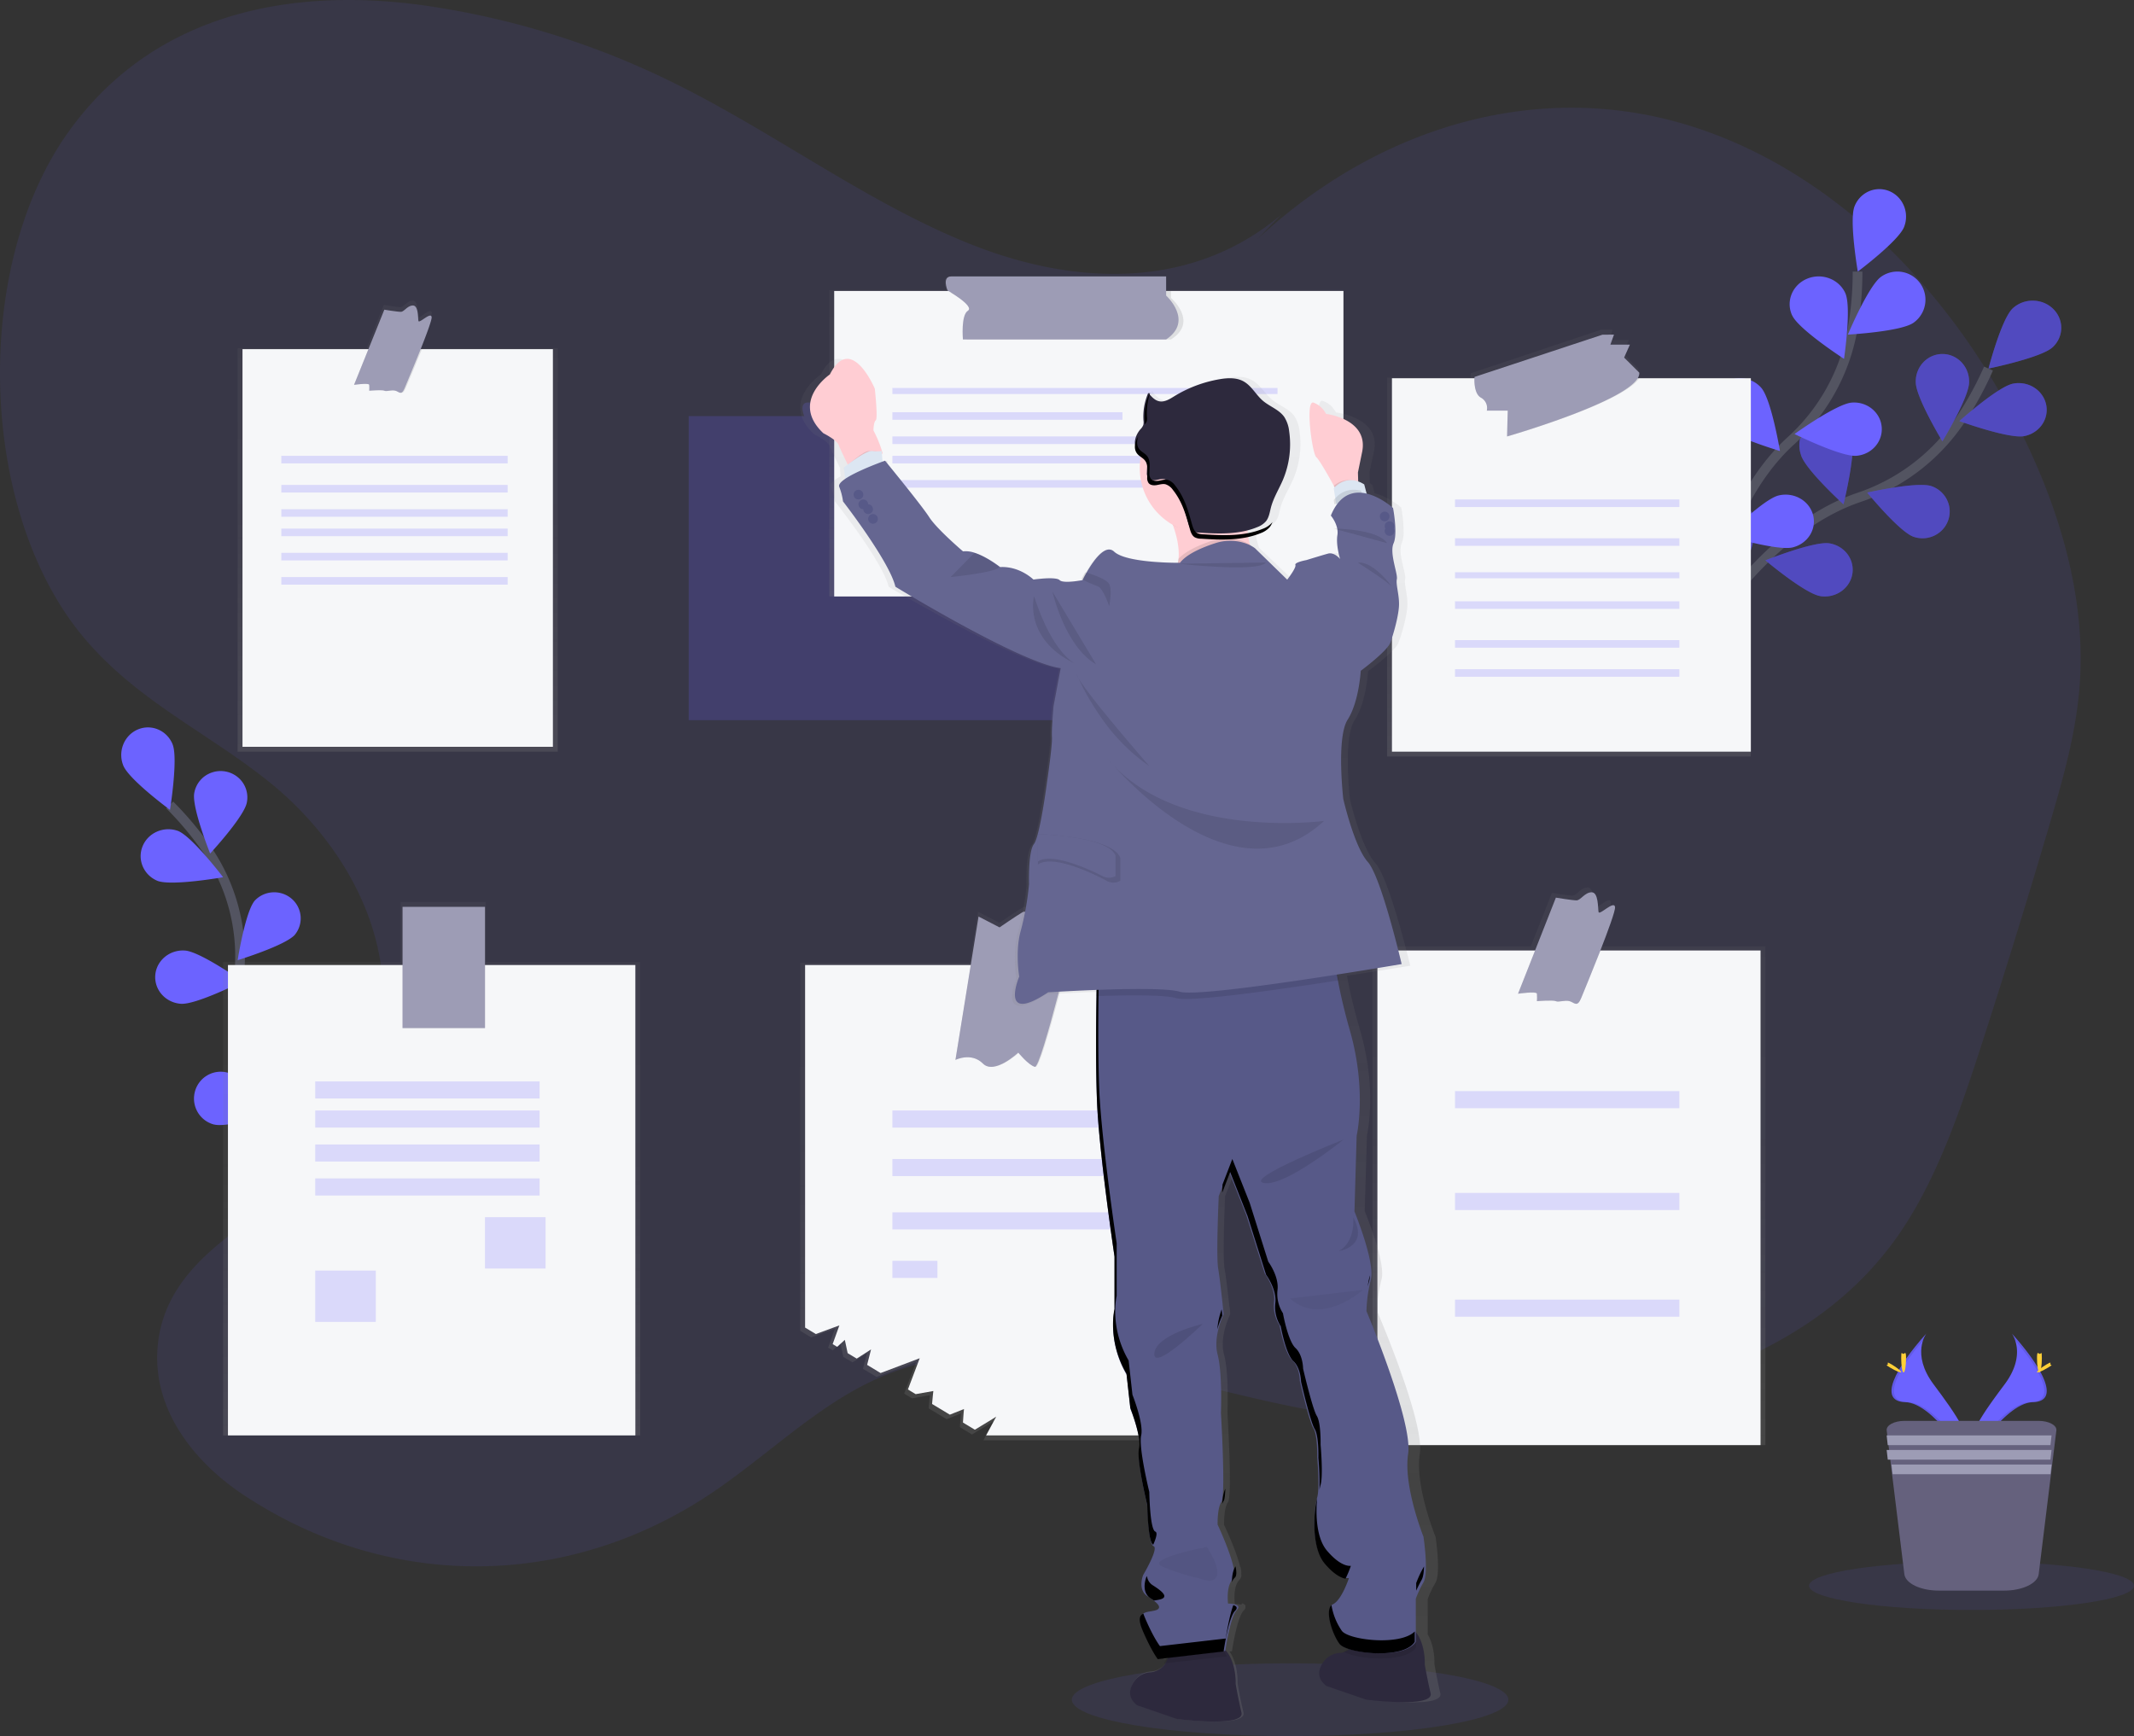 <svg xmlns="http://www.w3.org/2000/svg" width="440" height="358" viewBox="0 0 440 358">
    <rect x="0" y="0" width="440" height="358" fill="#333333" stroke="none"/>
    <defs>
        <linearGradient id="a" x1="49.994%" x2="49.994%" y1="100%" y2="0%">
            <stop offset="0%" stop-color="gray" stop-opacity=".25"/>
            <stop offset="54%" stop-color="gray" stop-opacity=".12"/>
            <stop offset="100%" stop-color="gray" stop-opacity=".1"/>
        </linearGradient>
        <linearGradient id="b" x1="49.994%" x2="49.994%" y1="100.005%" y2="0%">
            <stop offset="0%" stop-color="gray" stop-opacity=".25"/>
            <stop offset="54%" stop-color="gray" stop-opacity=".12"/>
            <stop offset="100%" stop-color="gray" stop-opacity=".1"/>
        </linearGradient>
        <linearGradient id="c" x1="50.003%" x2="50.003%" y1="100%" y2="-.018%">
            <stop offset="0%" stop-color="gray" stop-opacity=".25"/>
            <stop offset="54%" stop-color="gray" stop-opacity=".12"/>
            <stop offset="100%" stop-color="gray" stop-opacity=".1"/>
        </linearGradient>
        <linearGradient id="d" x1="49.998%" x2="49.998%" y1="100%" y2="0%">
            <stop offset="0%" stop-color="gray" stop-opacity=".25"/>
            <stop offset="54%" stop-color="gray" stop-opacity=".12"/>
            <stop offset="100%" stop-color="gray" stop-opacity=".1"/>
        </linearGradient>
        <linearGradient id="e" x1="50.002%" x2="50.002%" y1="99.996%" y2=".002%">
            <stop offset="0%" stop-color="gray" stop-opacity=".25"/>
            <stop offset="54%" stop-color="gray" stop-opacity=".12"/>
            <stop offset="100%" stop-color="gray" stop-opacity=".1"/>
        </linearGradient>
        <linearGradient id="f" x1="50%" x2="50%" y1="100.025%" y2="0%">
            <stop offset="0%" stop-color="gray" stop-opacity=".25"/>
            <stop offset="54%" stop-color="gray" stop-opacity=".12"/>
            <stop offset="100%" stop-color="gray" stop-opacity=".1"/>
        </linearGradient>
        <linearGradient id="g" x1="49.969%" x2="49.969%" y1="100%" y2="-.017%">
            <stop offset="0%" stop-color="gray" stop-opacity=".25"/>
            <stop offset="54%" stop-color="gray" stop-opacity=".12"/>
            <stop offset="100%" stop-color="gray" stop-opacity=".1"/>
        </linearGradient>
    </defs>
    <g fill="none" fill-rule="evenodd">
        <ellipse cx="266" cy="350.5" fill="#6C63FF" fill-rule="nonzero" opacity=".1" rx="45" ry="7.5"/>
        <path fill="#6C63FF" fill-rule="nonzero" d="M264.219 44.23c-18.407 15.596-42.289 14.588-63.193 6.475-20.904-8.113-40.16-22.562-60.544-32.83A170.136 170.136 0 0 0 87.292 1.1c-25.98-3.598-54.998.786-73.103 25.998C-5.97 55.173-4.42 105.812 17.385 131.6c11.091 13.11 25.613 19.543 38.281 29.78 12.668 10.238 24.386 27.233 23.31 46.99-.997 18.292-12.614 32.335-24.622 41.153-9.287 6.803-20.723 14.235-21.863 28.332-1.085 13.64 8.531 24.327 17.718 30.407 29.952 19.829 66.85 19.636 96.702-.5 10.65-7.185 20.433-16.738 31.6-22.34 29.314-14.697 61.62.097 92.658 5.51 26.273 4.581 53.215 2.209 78.812-6.942 15.371-5.492 30.801-13.89 41.603-29.537 7.786-11.283 12.638-25.565 17.192-39.666 4.86-15.04 9.53-30.183 14.009-45.432 2.686-9.154 5.335-18.477 6.029-28.278 1.261-17.75-4.045-35.273-11.264-50.273-17.124-35.593-45.996-60.6-77.248-66.953-31.251-6.354-64.366 6.055-88.617 33.203" opacity=".1"/>
        <path fill="#6C63FF" fill-rule="nonzero" d="M210.447 85.796V83h-43.841c-2.016 0-.786 2.812-.786 2.812H142v62.7h104.582V85.796h-36.135z" opacity=".2"/>
        <path stroke="#535461" stroke-width="2" d="M350 133s13.249-23.603 33.217-30.403a40.845 40.845 0 0 0 20.682-15.56A68.928 68.928 0 0 0 410 76"/>
        <path fill="#6C63FF" fill-rule="nonzero" d="M423.21 71.617C420.879 73.77 410 76 410 76s2.665-10.26 5.003-12.42c2.335-2.153 6.066-2.1 8.333.12 2.267 2.219 2.21 5.763-.125 7.917zM417.343 89.935c-3.132.595-13.343-3.1-13.343-3.1s7.96-7.134 11.093-7.73c2.026-.383 4.113.294 5.474 1.778 1.361 1.483 1.79 3.547 1.125 5.414-.665 1.868-2.322 3.254-4.349 3.638zM394.566 110.695c-2.923-.996-9.566-9.116-9.566-9.116s10.31-2.33 13.232-1.33a5.55 5.55 0 0 1 3.667 4.179 5.486 5.486 0 0 1-1.833 5.223 5.658 5.658 0 0 1-5.5 1.044zM375.301 122.914c-3.136-.49-11.301-7.363-11.301-7.363s10.039-4.002 13.18-3.509c2.03.322 3.727 1.656 4.451 3.5.725 1.845.367 3.92-.94 5.442-1.305 1.523-3.36 2.263-5.39 1.942v-.012zM395.002 78.81c0 3.128 5.492 12.19 5.492 12.19s5.504-9.058 5.504-12.185c.054-2.059-.982-3.985-2.705-5.03a5.365 5.365 0 0 0-5.586 0c-1.723 1.045-2.76 2.971-2.705 5.03v-.005zM371.322 93.792c.906 3.058 8.78 10.208 8.78 10.208s2.613-10.603 1.707-13.661c-.51-2.071-2.06-3.677-4.03-4.178-1.971-.5-4.042.185-5.39 1.784-1.347 1.6-1.75 3.852-1.05 5.86l-.017-.013zM351.088 109.738c.402 3.08 7.018 11.262 7.018 11.262s4.27-9.678 3.867-12.759c-.14-2.093-1.406-3.932-3.283-4.771a5.386 5.386 0 0 0-5.646.778c-1.593 1.317-2.34 3.433-1.936 5.49h-.02z"/>
        <path fill="#000" fill-rule="nonzero" d="M423.21 71.617C420.879 73.77 410 76 410 76s2.665-10.26 5.003-12.42c2.335-2.153 6.066-2.1 8.333.12 2.267 2.219 2.21 5.763-.125 7.917zM417.343 89.935c-3.132.595-13.343-3.1-13.343-3.1s7.96-7.134 11.093-7.73c2.026-.383 4.113.294 5.474 1.778 1.361 1.483 1.79 3.547 1.125 5.414-.665 1.868-2.322 3.254-4.349 3.638zM394.566 110.695c-2.923-.996-9.566-9.116-9.566-9.116s10.31-2.33 13.232-1.33a5.55 5.55 0 0 1 3.667 4.179 5.486 5.486 0 0 1-1.833 5.223 5.658 5.658 0 0 1-5.5 1.044zM375.301 122.914c-3.136-.49-11.301-7.363-11.301-7.363s10.039-4.002 13.18-3.509c2.03.322 3.727 1.656 4.451 3.5.725 1.845.367 3.92-.94 5.442-1.305 1.523-3.36 2.263-5.39 1.942v-.012zM395.002 78.81c0 3.128 5.492 12.19 5.492 12.19s5.504-9.058 5.504-12.185c.054-2.059-.982-3.985-2.705-5.03a5.365 5.365 0 0 0-5.586 0c-1.723 1.045-2.76 2.971-2.705 5.03v-.005zM371.322 93.792c.906 3.058 8.78 10.208 8.78 10.208s2.613-10.603 1.707-13.661c-.51-2.071-2.06-3.677-4.03-4.178-1.971-.5-4.042.185-5.39 1.784-1.347 1.6-1.75 3.852-1.05 5.86l-.017-.013zM351.088 109.738c.402 3.08 7.018 11.262 7.018 11.262s4.27-9.678 3.867-12.759c-.14-2.093-1.406-3.932-3.283-4.771a5.386 5.386 0 0 0-5.646.778c-1.593 1.317-2.34 3.433-1.936 5.49h-.02z" opacity=".25"/>
        <path stroke="#535461" stroke-width="2" d="M351 132s2.611-26.782 18.167-41.024a40.652 40.652 0 0 0 12.696-22.488c.764-4.119 1.144-8.3 1.137-12.488"/>
        <path fill="#6C63FF" fill-rule="nonzero" d="M392.6 46.795c-1.139 2.908-9.55 9.205-9.55 9.205s-1.813-10.543-.674-13.45c.736-1.879 2.39-3.21 4.34-3.494 1.95-.284 3.899.524 5.113 2.119a5.798 5.798 0 0 1 .771 5.611v.009zM394.54 66.553C391.925 68.4 381 69 381 69s4.247-10.1 6.872-11.942a5.784 5.784 0 0 1 5.77-.52 5.81 5.81 0 0 1 .898 10.015zM382.757 93.99C379.607 94.244 370 89.5 370 89.5s8.651-6.226 11.8-6.48c2.038-.165 4.01.729 5.177 2.344a5.329 5.329 0 0 1 .478 5.485c-.87 1.78-2.661 2.977-4.698 3.141zM369.636 112.878c-3.12.77-13.636-2.362-13.636-2.362s7.586-7.572 10.696-8.338c3.12-.766 6.306 1.008 7.116 3.963.809 2.954-1.064 5.97-4.185 6.737h.009zM369.53 65.054C370.867 67.942 380.211 74 380.211 74s1.591-10.69.254-13.58c-1.331-2.893-4.863-4.207-7.889-2.934-3.025 1.274-4.399 4.652-3.068 7.547l.022.02zM354.437 87.509C356.557 89.885 367 93 367 93s-1.767-10.672-3.874-13.052c-2.107-2.376-5.76-2.611-8.16-.525a5.688 5.688 0 0 0-.529 8.082v.004zM342.78 111.55C344.443 114.222 354 119 354 119s.104-10.722-1.558-13.394a5.666 5.666 0 0 0-7.736-1.766 5.687 5.687 0 0 0-1.929 7.71h.005z"/>
        <path stroke="#535461" stroke-width="2" d="M65 240s-16.61-20.241-15.566-40.554a38.936 38.936 0 0 0-6.627-24.065A66.51 66.51 0 0 0 35 166"/>
        <path fill="#6C63FF" fill-rule="nonzero" d="M35.592 153.507c1.166 2.902-.538 13.493-.538 13.493s-8.466-6.235-9.633-9.137c-1.165-2.901.17-6.227 2.981-7.429 2.811-1.201 6.034.176 7.198 3.077l-.008-.004zM50.895 165.484c-.55 2.949-7.566 10.516-7.566 10.516s-3.839-9.542-3.272-12.482a5.45 5.45 0 0 1 3.564-4.196 5.575 5.575 0 0 1 5.462.99 5.382 5.382 0 0 1 1.812 5.172zM60.83 192.728C58.859 194.984 49 198 49 198s1.571-10.043 3.544-12.298c2.005-2.106 5.34-2.28 7.56-.395a5.323 5.323 0 0 1 .71 7.421h.017zM65.218 214.49c-1.621 2.672-11.212 7.51-11.212 7.51s-.185-10.666 1.44-13.32c1.64-2.63 5.113-3.465 7.79-1.873 2.676 1.592 3.56 5.017 1.982 7.684zM32.463 181.64c2.932 1.126 13.537-.747 13.537-.747s-6.39-8.421-9.319-9.553c-2.906-1.034-6.132.366-7.276 3.157-1.143 2.791.213 5.958 3.058 7.142zM37.3 206.992c3.147.225 12.7-4.608 12.7-4.608s-8.705-6.143-11.852-6.368c-2.036-.149-4 .76-5.152 2.383a5.331 5.331 0 0 0-.432 5.489c.884 1.772 2.683 2.956 4.72 3.104h.017zM44.173 231.89c2.946.74 12.827-2.51 12.827-2.51s-7.223-7.487-10.168-8.215c-2.948-.738-5.934 1.067-6.668 4.032s1.06 5.967 4.009 6.706v-.013zM414.812 275s3.203 4.181-1.478 10.454c-4.681 6.272-8.543 11.615-6.982 15.546 0 0 7.066-11.708 12.813-11.863 5.748-.154 1.973-7.104-4.353-14.137z"/>
        <path fill="#000" fill-rule="nonzero" d="M414.73 275c.282.403.505.843.662 1.308 5.673 6.56 8.696 12.682 3.244 12.837-5.095.142-11.175 9.08-12.636 11.341.048.174.107.346.174.514 0 0 7.146-11.7 12.959-11.855 5.813-.155 1.996-7.116-4.403-14.145z" opacity=".1"/>
        <path fill="#FFD037" fill-rule="nonzero" d="M421 280.044c0 1.636-.227 2.956-.5 2.956s-.5-1.32-.5-2.956.278-.86.568-.86c.29 0 .432-.772.432.86z"/>
        <path fill="#FFD037" fill-rule="nonzero" d="M422.286 282.01c-1.17.703-2.193 1.126-2.28.95-.087-.176.79-.896 1.961-1.6 1.17-.704.71-.193.798 0 .087.193.696-.054-.479.65z"/>
        <path fill="#6C63FF" fill-rule="nonzero" d="M397.188 275s-3.203 4.181 1.478 10.454c4.681 6.272 8.543 11.615 6.982 15.546 0 0-7.066-11.708-12.813-11.863-5.748-.154-1.973-7.104 4.353-14.137z"/>
        <path fill="#000" fill-rule="nonzero" d="M397.27 275a4.983 4.983 0 0 0-.662 1.308c-5.677 6.56-8.696 12.682-3.244 12.837 5.095.142 11.175 9.08 12.636 11.341a6.104 6.104 0 0 1-.174.514s-7.146-11.7-12.959-11.855c-5.813-.155-1.996-7.116 4.403-14.145z" opacity=".1"/>
        <path fill="#FFD037" fill-rule="nonzero" d="M392 280.044c0 1.636.227 2.956.5 2.956s.5-1.32.5-2.956-.278-.86-.568-.86c-.29 0-.432-.772-.432.86zM389.713 282.01c1.175.703 2.198 1.126 2.281.95.084-.176-.79-.896-1.962-1.6-1.171-.704-.71-.193-.798 0-.088.193-.693-.054.479.65z"/>
        <ellipse cx="406.5" cy="327" fill="#6C63FF" fill-rule="nonzero" opacity=".1" rx="33.5" ry="5"/>
        <path fill="#65617D" fill-rule="nonzero" d="M423.993 294.973l-.162 1.317-.23 1.864-.094.779-.226 1.863-.102.78-.226 1.863-2.602 21.173c-.23 1.893-3.34 3.388-7.093 3.388h-13.512c-3.753 0-6.858-1.474-7.093-3.388l-2.603-21.173-.23-1.864-.093-.779-.23-1.863-.098-.78-.226-1.863-.166-1.317c-.128-1.071 1.555-1.973 3.676-1.973h27.638c2.121 0 3.804.902 3.672 1.973z"/>
        <path fill="#9D9CB5" fill-rule="nonzero" d="M423 296l-.226 2h-33.553l-.221-2zM423 299l-.23 2h-33.536l-.234-2zM423 302l-.223 2h-32.55l-.227-2z"/>
        <path fill="url(#a)" fill-rule="nonzero" d="M337.369 77.878h-.352c.553-.63.837-1.26.791-1.82l-3.181-3.195 1.214-2.732h-4.09l.758-2.131h-2.424l-26.817 8.97s-.03.374 0 .908H286V156h75V77.878h-23.631z"/>
        <path fill="#F6F7F9" fill-rule="nonzero" d="M287 78h74v77h-74z"/>
        <path fill="#000" fill-rule="nonzero" d="M338 78c-3.54 5.18-27.185 12-27.185 12l.148-5.398h-4.374a2.456 2.456 0 0 0-1.211-2.702c-1.27-.694-1.394-2.945-1.377-3.9H338z" opacity=".1"/>
        <path fill="#9D9CB5" fill-rule="nonzero" d="M330.395 69.02l-26.373 8.711s-.301 3.401 1.337 4.285a2.428 2.428 0 0 1 1.196 2.662h4.318L310.727 90s27.715-7.984 27.268-13.157l-3.127-3.106 1.191-2.663h-4.025l.748-2.074-2.387.02z"/>
        <path fill="#6C63FF" fill-rule="nonzero" d="M300 103h46.26v1.56H300zM300 111h46.26v1.56H300zM300 118h46.26v1.248H300zM300 124h46.26v1.56H300zM300 132h46.26v1.56H300zM300 138h46.26v1.56H300z" opacity=".2"/>
        <path fill="url(#b)" fill-rule="nonzero" d="M86.692 71.819h-.177c1.33-3.395 2.559-6.705 2.504-7.338-.118-1.257-2.647 1.475-2.765.792-.117-.683 0-3.273-1.148-3.273-1.15 0-1.844 1.345-2.525 1.345-.682 0-3.455-.452-3.455-.452l-3.53 8.926H49V155h66V71.819H86.692z"/>
        <path fill="#F6F7F9" fill-rule="nonzero" d="M50 72h64v82H50z"/>
        <path fill="#000" fill-rule="nonzero" d="M87 72c-1.4 3.476-2.978 7.14-3.337 8.013-.698 1.658-1.158.775-1.973.556-.814-.22-1.85.22-2.314 0-.464-.22-3.186 0-3.186 0 .03-.407.03-.816 0-1.223-.06-.439-3.19 0-3.19 0L75.982 72H87z" opacity=".1"/>
        <path fill="#9D9CB5" fill-rule="nonzero" d="M79.242 63.863L73 79.36s3.064-.44 3.119 0a7.61 7.61 0 0 1 0 1.209s2.67-.222 3.123 0c.454.222 1.473-.222 2.266 0 .794.222 1.248 1.098 1.931-.55.683-1.65 5.674-13.41 5.56-14.618-.116-1.209-2.61 1.43-2.725.768-.115-.661 0-3.169-1.133-3.169s-1.817 1.303-2.495 1.303c-.68 0-3.404-.44-3.404-.44z"/>
        <path fill="#6C63FF" fill-rule="nonzero" d="M58 94h46.673v1.56H58zM58 100h46.673v1.56H58zM58 105h46.673v1.56H58zM58 109h46.673v1.56H58zM58 114h46.673v1.56H58zM58 119h46.673v1.56H58z" opacity=".2"/>
        <path fill="url(#c)" fill-rule="nonzero" d="M329.224 195.139h-.177c1.635-4.2 3.144-8.304 3.072-9.073-.139-1.541-3.249 1.823-3.37.983-.123-.84 0-4.049-1.412-4.049s-2.259 1.68-3.106 1.68-4.239-.563-4.239-.563l-4.357 11.022H283V298h81V195.139h-34.776z"/>
        <path fill="#F6F7F9" fill-rule="nonzero" d="M284 196h79v102h-79z"/>
        <path fill="#000" fill-rule="nonzero" d="M330 196c-1.687 4.256-3.58 8.711-4.02 9.782-.857 2.049-1.41.954-2.399.684-.99-.27-2.257.27-2.822 0s-3.88 0-3.88 0c.038-.501.038-1.004 0-1.506-.072-.543-3.879 0-3.879 0l3.61-8.96H330z" opacity=".1"/>
        <path fill="#9D9CB5" fill-rule="nonzero" d="M320.801 185.104L313 204.906s3.827-.563 3.9 0c.038.514.038 1.03 0 1.543 0 0 3.333-.277 3.901 0 .568.277 1.843-.277 2.837 0 .995.277 1.559 1.407 2.411-.7.852-2.105 7.09-17.136 6.949-18.68-.142-1.543-3.264 1.825-3.406.985-.142-.84 0-4.054-1.416-4.054-1.417 0-2.269 1.667-3.121 1.667-.853 0-4.254-.563-4.254-.563z"/>
        <path fill="#6C63FF" fill-rule="nonzero" d="M300 225h46.26v3.524H300zM300 246h46.26v3.524H300zM300 268h46.26v3.524H300z" opacity=".2"/>
        <path fill="url(#d)" fill-rule="nonzero" d="M100.15 198.389V186H82.616v12.389H46V296h86v-97.611z"/>
        <path fill="#F6F7F9" fill-rule="nonzero" d="M47 199h84v97H47z"/>
        <path fill="#000" fill-rule="nonzero" d="M83 199h17v13H83z" opacity=".1"/>
        <path fill="#9D9CB5" fill-rule="nonzero" d="M83 187h17v25H83z"/>
        <path fill="#6C63FF" fill-rule="nonzero" d="M65 223h46.26v3.524H65zM65 229h46.26v3.524H65zM65 236h46.26v3.524H65zM65 243h46.26v3.524H65zM100 251h12.484v10.586H100zM65 262h12.484v10.586H65z" opacity=".2"/>
        <path fill="url(#e)" fill-rule="nonzero" d="M220.069 198.534h-.117a849.222 849.222 0 0 0 2.376-9.604l-5.782 2.743s-4.103-5.486-5.622-4.57c-1.519.916-4.853 3.198-4.853 3.198l-4.425-2.287-1.695 10.52H165v75.904l2.246 1.355c1.854-.671 4.903-1.81 4.903-1.81l-1.401 3.924.945.565 1.594-1.456.59 2.781 1.895 1.144 2.991-1.92-.837 3.232 2.807 1.688 8.162-3.093-2.46 6.532 1.619.978 3.694-.654s-.167 1.304-.272 2.718l3.706 2.236c1.519-.595 2.95-1.181 2.95-1.181s-.147 1.426-.214 2.827l2.485 1.502c1.962-1.156 4.46-2.73 4.46-2.73L202.77 297H250v-98.466h-29.931z"/>
        <path fill="#F6F7F9" fill-rule="nonzero" d="M250 199v97h-46.68l2.083-3.863s-2.466 1.546-4.405 2.688l-2.454-1.483c.068-1.377.215-2.784.215-2.784s-1.416.577-2.917 1.162l-3.663-2.203c.105-1.39.265-2.674.265-2.674l-3.646.644-1.598-.965 2.428-6.436-8.064 3.05-2.778-1.685.81-3.185-2.952 1.892-1.871-1.125-.582-2.738-1.577 1.44-.936-.56 1.387-3.862s-3.014 1.12-4.848 1.782L166 273.763V199h84z"/>
        <path fill="#6C63FF" fill-rule="nonzero" d="M184 229h46.26v3.524H184zM184 239h46.26v3.524H184zM184 250h46.26v3.524H184zM184 260h9.283v3.524H184z" opacity=".2"/>
        <path fill="#000" fill-rule="nonzero" d="M220 199.004c-2.284 8.891-5.612 21.21-6.48 20.993-1.348-.362-3.455-2.91-3.455-2.91s-4.955 4.594-7.356 2.224c-2.402-2.37-5.709-.744-5.709-.744L200.202 199l19.798.004z" opacity=".1"/>
        <path fill="#9D9CB5" fill-rule="nonzero" d="M201.763 188.997L197 218.564s3.273-1.642 5.652.75c2.38 2.392 7.293-2.25 7.293-2.25s2.087 2.564 3.423 2.933c1.335.368 8.632-30.103 8.632-30.103l-5.656 2.69s-4.016-5.38-5.506-4.483c-1.49.896-4.746 3.137-4.746 3.137l-4.33-2.24z"/>
        <path fill="url(#f)" fill-rule="nonzero" d="M240.384 59.833V57H195.94c-2.04 0-.792 2.833-.792 2.833H171V123h106V59.808l-36.616.025z"/>
        <path fill="#F6F7F9" fill-rule="nonzero" d="M172 60h105v63H172z"/>
        <path fill="#000" fill-rule="nonzero" d="M241.428 70h-42.085s-.454-4.727 1.023-5.602c1.476-.876-4.2-3.958-4.2-3.958A4.49 4.49 0 0 1 196 60h45.428v1.43s5.787 4.945 0 8.57z" opacity=".1"/>
        <path fill="#9D9CB5" fill-rule="nonzero" d="M196.166 57h44.273v3.947s5.762 5.21 0 9.053h-41.9s-.451-4.993 1.019-5.918c1.47-.925-4.182-4.182-4.182-4.182s-1.242-2.9.79-2.9z"/>
        <path fill="#6C63FF" fill-rule="nonzero" d="M184 80h79.402v1.248H184zM184 85h47.432v1.56H184zM184 90h79.402v1.56H184zM184 94h79.402v1.56H184zM184 99h79.402v1.56H184z" opacity=".2"/>
        <path fill="url(#g)" fill-rule="nonzero" d="M296.97 349.153c-.75-3.206-1.213-6.016-1.213-6.016s.173-3.488-1.389-6.104v-7.311a21.757 21.757 0 0 1 1.62-3.366c1.159-2.028 0-9.449 0-9.449s-4.29-10.462-3.245-17.097c1.046-6.634-8.815-29.469-8.815-29.469.06-2.203.372-4.392.928-6.525a5.19 5.19 0 0 0 .126-1.367v-.168.054c-.147-4.375-3.598-12.578-3.598-12.578l.462-15.637s2.204-9.222-1.39-21.594c-1.259-4.32-2.06-7.774-2.569-10.441a72.913 72.913 0 0 1-.163-.871c7.4-1.132 13.05-2.074 13.05-2.074s-4.294-18.006-7.19-21.152c-2.897-3.147-5.218-13.042-5.218-13.042s-1.511-12.709.928-16.407c2.438-3.697 2.779-10.126 2.779-10.126s5.566-4.047 6.263-5.847c.697-1.8 1.855-5.848 1.855-7.993 0-2.146-.697-4.051-.462-5.175.235-1.123-1.624-5.397-.696-7.425a5.48 5.48 0 0 0 .369-2.01v-.022a27.587 27.587 0 0 0-.491-5.28s-2.519-2.225-5.504-2.944l-.121-.484-.315-1.262a5.908 5.908 0 0 0-.55-.328v-.459l-.05-1.825.873-4.11c1.708-7.152-7.8-8.208-7.8-8.208a4.978 4.978 0 0 0-2.69-2.381c-1.915-.678-.32 10.744.574 11.472.676.551 2.754 4.131 3.753 5.89l.164.29a3.939 3.939 0 0 0-.42.458l.361 2.478.055.379c-.63.786-1.14 1.66-1.516 2.595 0 0 1.742 1.91 1.394 4.047-.348 2.138.533 4.8.575 4.948-.105-.118-1.326-1.447-2.548-1.123-1.221.323-4.618 1.35-4.618 1.35s-2.552.45-2.317 1.014c.235.564-1.742 3.037-1.742 3.037l-6.855-6.512a19.33 19.33 0 0 1-.197-.589 15.86 15.86 0 0 1-.596-2.852 15.604 15.604 0 0 0 2.19-.699 4.73 4.73 0 0 0 1.898-1.215c.689-.842.84-1.94 1.104-2.945.542-2.003 1.709-3.786 2.544-5.684a18.546 18.546 0 0 0 1.369-10.21 6.715 6.715 0 0 0-1.054-2.987c-1.117-1.544-3.148-2.17-4.618-3.403-1.469-1.233-2.426-3.109-4.147-4.034-1.553-.842-3.45-.737-5.201-.45a27.97 27.97 0 0 0-9.718 3.542c-1 .593-2.099 1.262-3.25 1.068-.982-.177-1.704-.967-2.337-1.72a.843.843 0 0 1 .029-.097l-.076-.089a12.142 12.142 0 0 0-1.066 5.141c0 .274 0 .547.034.842v.29c.006.078.006.157 0 .235 0 .123-.017.245-.05.362a2.684 2.684 0 0 1-.643.93c-.21.236-.396.49-.558.761.03-.092.059-.185.092-.277a4.066 4.066 0 0 0-.71 2.162 2.165 2.165 0 0 0 .517 1.552 7.27 7.27 0 0 0 1.117.9 13.119 13.119 0 0 0 6.254 13.623c.08.193.156.39.236.589.873 2.313 1.532 5.006 1.259 7.492-.025.185-.05.366-.084.547a3.89 3.89 0 0 0-.248.286s-11.334.11-13.983-2.31c-2.649-2.419-6.716 5.89-6.716 5.89s-4.06.79-4.87 0c-.81-.79-5.566-.11-5.566-.11s-2.9-2.814-7.074-2.587a20.939 20.939 0 0 0-5.192-2.894l-.13-.046a5.865 5.865 0 0 0-2.553-.324s-5.566-4.628-7.186-7.085c-1.62-2.456-9.357-11.653-9.391-11.695l-.03-.42-.088-1.338c-.229.036-.46.056-.692.059l-.155-.463a25.194 25.194 0 0 0-1.646-3.786s0-1.683.491-2.104c.491-.42-.201-6.609-.201-6.609s-5.017-11.754-9.508-2.978c0 0-8.493 5.675-1.365 12.284 0 0 2.842 1.384 3.245 2.478.265.71 1.23 2.692 1.88 4.013.11.219.206.42.29.59l-.08.066.106 1.103.042.42c-1.344.766-2.255 1.52-2.032 2.104.397.974.669 1.995.81 3.037 0 0 9.857 12.373 11.133 17.67 0 0 26.446 15.745 35.136 16.873l-1.507 7.87s-.466 4.725-.349 6.412c.118 1.687-1.045 9.34-1.045 9.34s-1.507 11.244-2.783 12.818c-1.276 1.573-1.041 8.325-1.041 8.325a56.928 56.928 0 0 1-1.742 9.562c-1.26 4.275-.345 9.558-.345 9.558s-4.407 10.126 6.146 3.265c0 0 5.18-.324 11.145-.526v.593c0 .77-.025 1.603-.033 2.482-.08 5.797-.114 13.786.147 19.832.461 10.685 3.71 31.833 3.71 31.833v10.622a14.38 14.38 0 0 0-.306 3.038 19.805 19.805 0 0 0 2.859 10.635l.718 7.013s1.905 4.67 1.943 7.458a4.09 4.09 0 0 1-.084.678 4.899 4.899 0 0 0-.092 1.085c-.11 3.218 1.826 10.913 1.826 10.913s.118 7.761 1.26 8.211c.99.383-1.323 4.472-2.016 5.646 0-.076-.029-.147-.042-.223-.088.152-.142.236-.142.236a5.517 5.517 0 0 0-.361 1.96 2.825 2.825 0 0 0 1.284 2.73c2.204 1.35 3.388 2.474 1.52 2.945a20.35 20.35 0 0 0-2.045.42 10.41 10.41 0 0 1-.096-.26 1.263 1.263 0 0 0-.764 1.359c-.05.568.138 1.397.693 2.633 1.855 4.161 3.14 5.739 3.14 5.739l.89-.101c-.136.338-.31.66-.517.959-.339.488-.79.887-1.314 1.165a3.949 3.949 0 0 1-1.582.543 4.484 4.484 0 0 0-3.287 1.603c-1.155 1.497-1.88 3.542.42 5.334l8.294 2.869s14.273 1.855 13.505-1.35a88.176 88.176 0 0 1-1.213-6.016s.16-3.13-1.159-5.688a6.806 6.806 0 0 0-.504-.841l.504-.06s1.041-7.084 2.435-8.413c.319-.311.39-.551.315-.732.147-.387-.219-.614-.685-.74l-.1.277c-.455-.1-.92-.151-1.386-.155 0 0-.466-3.71 1.042-5.049.248-.31.354-.71.293-1.102a5.97 5.97 0 0 0-.155-1.51c0 .025-.034.059-.055.084-.76-3.365-3.328-8.72-3.328-8.72s-.118-3.366.81-4.72c.927-1.356-.114-18.339-.114-18.339s.349-8.207-.696-12.031c-1.046-3.824 1.259-8.326 1.259-8.326s0-.088-.025-.244l.03-.059s-.051-.504-.135-1.291a.565.565 0 0 0-.03.076c-.23-2.171-.675-6.109-.999-7.93-.466-2.588.114-14.96.114-14.96l2.099-5.284 3.71 9.108 3.946 12.15s1.952 2.566 1.999 5.166c0 .126 0 .252-.026.378-.031.27-.047.54-.046.812a7.23 7.23 0 0 0 1.2 4.329s1.046 5.734 2.67 7.198c1.625 1.464 1.621 4.274 1.621 4.274s1.973 8.321 2.9 9.785c.782 1.233.84 4.628.815 5.659v.302s.273 2.975.265 5.47c0 .306 0 .605-.03.887v-.063a8.987 8.987 0 0 1-.24 2.023.898.898 0 0 0-.033.114c0-.139 0-.282.034-.42a21.381 21.381 0 0 0-.58 5.186c-.054 2.991.42 6.538 2.209 8.616 3.131 3.601 5.104 3.151 5.104 3.151s-1.511 4.497-3.358 5.397c-.07.036-.136.078-.197.127 0-.089-.034-.173-.046-.261-.387.336-.542.942-.542 1.683-.134 1.977 1.108 5.19 2.296 6.667.439.431.976.746 1.566.918a3.433 3.433 0 0 1-.294.18c-.206.113-.42.213-.638.3a3.05 3.05 0 0 1-.944.247 4.438 4.438 0 0 0-3.296 1.582c-1.154 1.494-1.88 3.538.42 5.33l8.295 2.87s14.247 1.85 13.488-1.355z"/>
        <path fill="#2D293D" fill-rule="nonzero" d="M242.66 354.474l-8.182-2.814c-2.26-1.759-1.541-3.764-.398-5.234a4.426 4.426 0 0 1 3.239-1.572 3.918 3.918 0 0 0 1.562-.533 3.662 3.662 0 0 0 1.284-1.143 5.67 5.67 0 0 0 .932-3.05s8.987-2.538 11.443 0c.439.459.805.978 1.087 1.54 1.284 2.509 1.147 5.58 1.147 5.58s.457 2.753 1.198 5.902c.74 3.149-13.313 1.324-13.313 1.324zM281.652 350.476l-8.178-2.815c-2.254-1.758-1.536-3.764-.398-5.23a4.401 4.401 0 0 1 3.238-1.572c.324-.03.64-.113.937-.244.215-.085.425-.183.628-.293 2.289-1.214 2.229-4.194 2.229-4.194s8.982-2.538 11.437 0c.329.343.616.721.856 1.127 1.54 2.568 1.369 5.993 1.369 5.993s.457 2.758 1.201 5.903c.745 3.145-13.32 1.325-13.32 1.325z"/>
        <path fill="#000" fill-rule="nonzero" d="M251.95 340.08c.424.44.778.938 1.05 1.476L240 343c.578-.876.89-1.888.9-2.923 0 0 8.679-2.425 11.05.004zM292 337.247v2.422c-2.07 3.315-12.091 2.59-15 .925.214-.084.421-.182.622-.292 2.265-1.209 2.206-4.178 2.206-4.178s8.89-2.53 11.321 0c.327.342.612.718.851 1.123z" opacity=".1"/>
        <path fill="#575988" fill-rule="nonzero" d="M293.499 326.307a22.216 22.216 0 0 0-1.58 3.361v8.883c-2.26 3.705-14.004 2.47-15.584.45-1.58-2.022-3.273-7.303-1.47-8.202 1.804-.9 3.27-5.391 3.27-5.391s-1.922.45-4.972-3.147c-3.049-3.596-2.145-11.571-1.575-13.479.57-1.907 0-8.314 0-8.314s.114-4.492-.79-5.954c-.903-1.462-2.8-9.773-2.8-9.773s0-2.807-1.583-4.269c-1.584-1.462-2.598-7.189-2.598-7.189a7.348 7.348 0 0 1-1.127-4.827c.337-2.811-1.922-5.844-1.922-5.844l-3.84-12.13-3.61-9.101-2.031 5.281s-.566 12.357-.115 14.941c.452 2.584 1.128 9.437 1.128 9.437s-2.255 4.491-1.242 8.31c1.014 3.82.68 12.021.68 12.021s1.014 16.962.11 18.31c-.904 1.35-.79 4.719-.79 4.719s4.646 9.882 3.164 11.23c-1.483 1.35-1.018 5.043-1.018 5.043s3.163 0 1.807 1.348c-1.355 1.349-2.373 8.403-2.373 8.403L238.988 342s-1.267-1.576-3.058-5.73c-1.79-4.156.338-3.707 2.154-4.156 1.816-.45.668-1.572-1.478-2.941-2.145-1.37-.904-4.383-.904-4.383s3.273-5.504 2.146-5.953c-1.128-.45-1.242-8.202-1.242-8.202s-2.26-9.21-1.69-11.68c.571-2.47-1.828-8.386-1.828-8.386l-.79-7.08c-4.067-6.962-2.483-13.365-2.483-13.365v-10.882s-3.163-21.117-3.615-31.79c-.287-6.835-.207-16.163-.114-21.982.055-3.264.114-5.428.114-5.428L274.98 195s-.051 2.24.886 7.21c.494 2.664 1.267 6.113 2.5 10.428 3.502 12.357 1.356 21.567 1.356 21.567l-.452 15.609s4.291 10.449 3.38 14.041a29.724 29.724 0 0 0-.905 6.517s9.608 22.797 8.59 29.44c-1.017 6.643 3.164 17.075 3.164 17.075s1.127 7.395 0 9.42z"/>
        <path fill="#000" fill-rule="nonzero" d="M266 267.767L281 266s-8.498 7.671-15 1.767z" opacity=".05"/>
        <path fill="#000" fill-rule="nonzero" d="M279.011 251s.563 5.085-3.011 7c0 0 6.397-.876 3.011-7zM277 235s-12.022 9.76-16.395 8.953C256.232 243.146 277 235 277 235zM248 273s-9.698 2.21-9.994 6.1c-.295 3.892 9.994-6.1 9.994-6.1z" opacity=".1"/>
        <path fill="#000" fill-rule="nonzero" d="M248.849 319s-12.845 2.41-9.197 4.05c3.648 1.64 9.632 2.95 9.632 2.95s4.136.22-.435-7z" opacity=".05"/>
        <path fill="#000" fill-rule="nonzero" d="M237.703 326.914A2.605 2.605 0 0 1 236.49 325l-.135.235s-1.234 3.024.898 4.368l.693.453c.39-.071.814-.126 1.226-.23 1.805-.449.663-1.567-1.47-2.912zM254.625 325.3c.361-.335.349-1.194.126-2.3-.596.867-.738 2.216-.751 3.242.139-.355.352-.676.625-.942zM251.894 270a14.986 14.986 0 0 0-.894 4.118c.253-.973.596-1.92 1.024-2.828 0 0-.05-.507-.13-1.29zM282.29 264.223c.11-.4.158-.812.145-1.223a28.41 28.41 0 0 0-.435 2.291c.085-.347.18-.703.29-1.068zM252.31 309.488c.185-.276.286-1.198.336-2.488-.42.817-.591 2.136-.646 3.142a3.05 3.05 0 0 1 .31-.654zM254.287 331c-.924 2.513-1.55 6.878-1.55 6.878l-13.57 1.567s-1.26-1.567-3.039-5.71a13.957 13.957 0 0 1-.382-.988c-.814.373-1.133 1.214-.067 3.673 1.796 4.143 3.039 5.714 3.039 5.714l13.57-1.58s1.012-7.053 2.36-8.377c.663-.67.239-1.01-.361-1.177zM236.55 310.35s.113 7.728 1.234 8.176c.566-1.278.944-2.513.42-2.693-1.121-.444-1.235-8.173-1.235-8.173s-2.245-9.186-1.679-11.649c.567-2.463-1.796-8.398-1.796-8.398l-.785-7.054c-4.042-6.945-2.468-13.329-2.468-13.329v-10.857s-3.144-21.057-3.593-31.697c-.286-6.81-.206-16.11-.114-21.911 0-1.052.038-1.982.055-2.765l-.39.038s-.06 2.157-.114 5.412c-.092 5.801-.172 15.08.114 21.915.449 10.64 3.593 31.693 3.593 31.693v10.865s-1.574 6.384 2.468 13.325l.785 7.058s2.355 5.936 1.796 8.378c-.558 2.442 1.709 11.665 1.709 11.665zM276.681 336.32a13.037 13.037 0 0 1-2.149-5.32c-1.385 1.257.206 6.095 1.679 8.009 1.57 2.015 13.243 3.246 15.489-.448v-2.132c-3.014 3.003-13.533 1.797-15.019-.11zM293.574 323.096a21.991 21.991 0 0 0-1.574 3.351v1.571c.256-.574.621-1.34 1.125-2.24.323-.583.457-1.61.491-2.778l-.042.096zM277.424 325.546c.43-.86.8-1.75 1.108-2.66 0 0-1.91.448-4.94-3.133-2.204-2.61-2.33-7.54-2.015-10.753-.567 1.906-1.46 9.856 1.565 13.438 1.99 2.345 3.48 2.961 4.282 3.108zM271.833 300.592c.198 2.207.272 4.424.223 6.64a9.52 9.52 0 0 1 .23-1.04c.567-1.901 0-8.285 0-8.285s.114-4.482-.784-5.936c-.899-1.453-2.825-9.743-2.825-9.743s0-2.802-1.57-4.255c-1.57-1.454-2.582-7.168-2.582-7.168a7.36 7.36 0 0 1-1.12-4.817c.335-2.798-1.91-5.822-1.91-5.822l-3.816-12.097L254.09 239l-2.023 5.261s-.03.662-.067 1.7l1.641-4.276 3.59 9.073 3.815 12.093s2.245 3.024 1.91 5.827a7.343 7.343 0 0 0 1.12 4.813s1.012 5.713 2.582 7.167c1.57 1.453 1.599 4.255 1.599 4.255s1.91 8.29 2.808 9.743c.898 1.454.768 5.936.768 5.936z"/>
        <path fill="#FFCDD3" fill-rule="nonzero" d="M280.807 93.408l-.821 4.025.05 1.79.032 1.323-4.6.454-.514-.953c-.949-1.723-2.916-5.233-3.557-5.773-.846-.717-2.358-11.91-.542-11.246a4.808 4.808 0 0 1 2.55 2.318s9.012 1.052 7.402 8.062z"/>
        <path fill="#000" fill-rule="nonzero" d="M280 100.596l-4.496.404-.504-.812c.645-.58 2.486-1.898 4.964-.703l.036 1.11z" opacity=".1"/>
        <path fill="#DCE6F2" fill-rule="nonzero" d="M282 102.582L275.503 104l-.137-.902-.366-2.414s2.563-3.18 6.281-.8l.322 1.23.397 1.468z"/>
        <path fill="#FFCDD3" fill-rule="nonzero" d="M182 93.494L175.372 97s-.254-.515-.6-1.246c-.634-1.3-1.573-3.262-1.83-3.964-.394-1.08-3.166-2.443-3.166-2.443-6.945-6.527 1.331-12.135 1.331-12.135 4.38-8.663 9.266 2.941 9.266 2.941s.676 6.116.198 6.527c-.477.411-.477 2.077-.477 2.077a24.984 24.984 0 0 1 1.597 3.74c.2.623.309.997.309.997z"/>
        <path fill="#000" fill-rule="nonzero" d="M181 94.142L174.581 98s-.245-.567-.581-1.371c.905-.846 4.122-3.757 5.178-3.625.505.07 1.016.084 1.523.042.193.685.299 1.096.299 1.096z" opacity=".1"/>
        <path fill="#DCE6F2" fill-rule="nonzero" d="M182 95.494L174.28 99l-.153-1.531-.127-1.072s4.47-3.53 5.791-3.393a7.5 7.5 0 0 0 2.017 0l.087 1.281.105 1.21z"/>
        <path fill="#FFCDD3" fill-rule="nonzero" d="M263 120.766s-32.282 3.6-26.249 1.66c4.196-1.353 5.874-3.995 6.219-6.924.285-2.451-.353-5.102-1.2-7.384a31.622 31.622 0 0 0-2.887-5.765s24.68-13.424 19.72-1.245a19.4 19.4 0 0 0-1.397 5.783 16.073 16.073 0 0 0 .633 5.853 17.4 17.4 0 0 0 5.161 8.022z"/>
        <path fill="#000" fill-rule="nonzero" d="M258.36 101.178a20.11 20.11 0 0 0-1.37 5.845c-2.28 1.95-4.782 1.824-7.991 1.824-2.47 0-5.197.609-7.168-.603a32.366 32.366 0 0 0-2.831-5.83s24.202-13.569 19.36-1.236z" opacity=".1"/>
        <circle cx="248.5" cy="96.5" r="13.5" fill="#FFCDD3" fill-rule="nonzero"/>
        <path fill="#000" fill-rule="nonzero" d="M263 120.693s-32.282 3.719-26.249 1.714c4.196-1.397 5.874-4.126 6.219-7.15 1.606-1.774 4.837-3.06 6.91-3.74a9.49 9.49 0 0 1 5.874-.099c.753.23 1.47.57 2.127 1.011a18.045 18.045 0 0 0 5.119 8.264zM281 102.614L275.124 104l-.124-.881c1.656-2.123 3.742-2.38 5.641-1.935l.359 1.43zM183 96.276L175.156 100 175 98.373c2.804-1.592 7.502-3.232 7.911-3.373l.089 1.276zM276 202.162c-12.641 1.963-30.631 4.525-33.486 3.668-2.367-.71-9.93-.635-16.514-.418.055-3.246.115-5.398.115-5.398L275.109 195s-.05 2.219.891 7.162z" opacity=".1"/>
        <path fill="#656691" fill-rule="nonzero" d="M289 198.801s-41.281 7.058-45.716 5.713c-4.434-1.344-27.174.113-27.174.113-10.236 6.828-5.961-3.25-5.961-3.25s-.9-5.26.336-9.516a57.987 57.987 0 0 0 1.683-9.521s-.223-6.702 1.014-8.285c1.237-1.583 2.697-12.767 2.697-12.767s1.127-7.615 1.014-9.294c-.114-1.68.336-6.384.336-6.384l1.469-7.824c-8.415-1.118-34.079-16.796-34.079-16.796-1.237-5.265-10.8-17.592-10.8-17.592a12.938 12.938 0 0 0-.786-3.024c-.678-1.793 9.449-5.374 9.449-5.374s7.535 9.181 9.109 11.644c1.573 2.463 6.975 7.058 6.975 7.058a5.433 5.433 0 0 1 2.474.322c.046 0 .084.026.13.038.047.013 0 0 0 0 2.525.876 5.049 2.878 5.049 2.878 4.052-.222 6.862 2.576 6.862 2.576s4.628-.67 5.398.113c.77.783 4.724 0 4.724 0s3.938-8.29 6.526-5.864c2.587 2.425 13.564 2.295 13.564 2.295 1.464-1.935 5.023-3.321 7.249-4.038a9.747 9.747 0 0 1 5.89-.096c.83.235 1.613.612 2.314 1.114l6.66 6.492s1.914-2.462 1.683-3.024c-.232-.561 2.25-1.005 2.25-1.005s3.261-1.01 4.498-1.345c1.237-.335 2.373.997 2.474 1.115-.042-.143-.888-2.853-.56-4.922.329-2.07-1.35-4.033-1.35-4.033 3.938-9.634 12.824-1.567 12.824-1.567s1.013 5.265.113 7.28c-.9 2.014.9 6.283.673 7.388-.227 1.106.45 3.024.45 5.152s-1.123 6.162-1.8 7.959c-.678 1.796-6.096 5.8-6.096 5.8s-.341 6.384-2.701 10.078c-2.36 3.695-.9 16.336-.9 16.336s2.25 9.855 5.048 12.984c2.798 3.13 6.988 21.073 6.988 21.073z"/>
        <path fill="#000" fill-rule="nonzero" d="M228.697 125s-1.253-3.767-2.39-4.113a26.533 26.533 0 0 1-3.307-1.482l.733-1.405s4.282 1.174 4.964 2.43c.682 1.256 0 4.57 0 4.57zM206 116.894c-.218 1.111-10 2.106-10 2.106l4.932-5 .123.041c2.5.871 4.945 2.853 4.945 2.853z" opacity=".1"/>
        <circle cx="177" cy="102" r="1" fill="#575988" fill-rule="nonzero"/>
        <circle cx="178" cy="104" r="1" fill="#575988" fill-rule="nonzero"/>
        <circle cx="179" cy="105" r="1" fill="#575988" fill-rule="nonzero"/>
        <circle cx="180" cy="107" r="1" fill="#575988" fill-rule="nonzero"/>
        <circle cx="285.5" cy="106.5" r="1" fill="#575988" fill-rule="nonzero"/>
        <circle cx="286.5" cy="108.5" r="1" fill="#575988" fill-rule="nonzero"/>
        <circle cx="286.5" cy="109.5" r="1" fill="#575988" fill-rule="nonzero"/>
        <path fill="#000" fill-rule="nonzero" d="M228 156c-.1-.129 25.279 31.648 45 13.286 0-.009-31.143 4.187-45-13.286zM214 172s15.387.434 17 4.934v4.686a2.887 2.887 0 0 1-2.863 0c-1.553-.869-10.856-5.646-14.137-3.349V172z" opacity=".1"/>
        <path fill="#656691" fill-rule="nonzero" d="M214 172s14.484.385 16 4.44v4.217a2.822 2.822 0 0 1-2.696 0c-1.457-.766-10.217-5.095-13.304-3.013V172z"/>
        <path fill="#000" fill-rule="nonzero" d="M222 139s1.726 4.47 5.851 10.102A39.476 39.476 0 0 0 237 158s-14.75-16.912-15-19zM217 122s2.51 11.207 9 15l-9-15zM213.235 123.004c-.066-.21-2.34 8.936 8.765 13.996-.004 0-4.72-1.588-8.765-13.996zM280.004 116.007c-.175 0 5.466 3.416 6.996 4.993 0 .012-3.682-5.218-6.996-4.993z" opacity=".1"/>
        <path fill="#2D293D" fill-rule="nonzero" d="M244.994 107.776c.187.68.415 1.428 1.029 1.785.388.186.813.281 1.244.278 4.022.249 8.206.415 11.93-1.125a4.503 4.503 0 0 0 1.811-1.203c.66-.81.788-1.91 1.054-2.905.522-1.971 1.633-3.735 2.438-5.607a18.849 18.849 0 0 0 1.306-10.067 6.821 6.821 0 0 0-1.008-2.95c-1.07-1.523-3.01-2.142-4.424-3.353-1.414-1.212-2.318-3.067-3.964-3.98-1.485-.83-3.317-.726-4.976-.444a26.219 26.219 0 0 0-9.288 3.49c-.954.59-2.003 1.266-3.106 1.058-.962-.182-1.659-.992-2.28-1.75a12.279 12.279 0 0 0-.992 5.75c.042.29.033.583-.029.868a2.573 2.573 0 0 1-.614.913c-.99 1.153-1.613 2.98-.63 4.15.415.506 1.082.784 1.497 1.298.746.93.494 2.262.477 3.449-.044.412.058.827.29 1.17.373.452 1.053.49 1.63.39.576-.1 1.165-.294 1.733-.166.62.207 1.151.616 1.51 1.162 1.857 2.345 2.583 4.963 3.362 7.79z"/>
        <path fill="#000" fill-rule="nonzero" d="M262.234 107.818c-.51.553-1.15.974-1.864 1.226-3.838 1.58-8.132 1.398-12.27 1.14a2.858 2.858 0 0 1-1.279-.278c-.627-.368-.853-1.124-1.057-1.817-.802-2.899-1.548-5.544-3.459-7.952a2.982 2.982 0 0 0-1.552-1.183c-.585-.131-1.19.067-1.783.169-.593.1-1.28.063-1.676-.398a1.775 1.775 0 0 1-.299-1.191c0-1.209.273-2.57-.49-3.511-.426-.529-1.1-.808-1.544-1.323-.631-.748-.614-1.758-.26-2.7-.725 1.14-1.04 2.607-.192 3.6.427.52 1.113.799 1.54 1.327.763.942.507 2.303.49 3.511-.045.42.06.842.299 1.192.383.46 1.083.498 1.676.397.592-.102 1.198-.3 1.782-.17.637.21 1.184.628 1.553 1.184 1.91 2.408 2.657 5.07 3.458 7.952.192.689.427 1.45 1.058 1.817.399.19.837.286 1.28.279 4.136.257 8.44.422 12.269-1.141a4.635 4.635 0 0 0 1.864-1.225c.258-.327.457-.696.588-1.09a2.929 2.929 0 0 1-.132.185zM236.03 87.515c.19-.194.335-.426.427-.68.063-.29.073-.59.03-.883-.113-1.647.103-3.3.635-4.863L237.05 81a12.384 12.384 0 0 0-1.02 5.856c.022.22.022.44 0 .66z"/>
        <path fill="#000" fill-rule="nonzero" d="M243 116.246s16.517 1.85 18-.246M275 109s9.016 0 11 3" opacity=".1"/>
    </g>
</svg>
